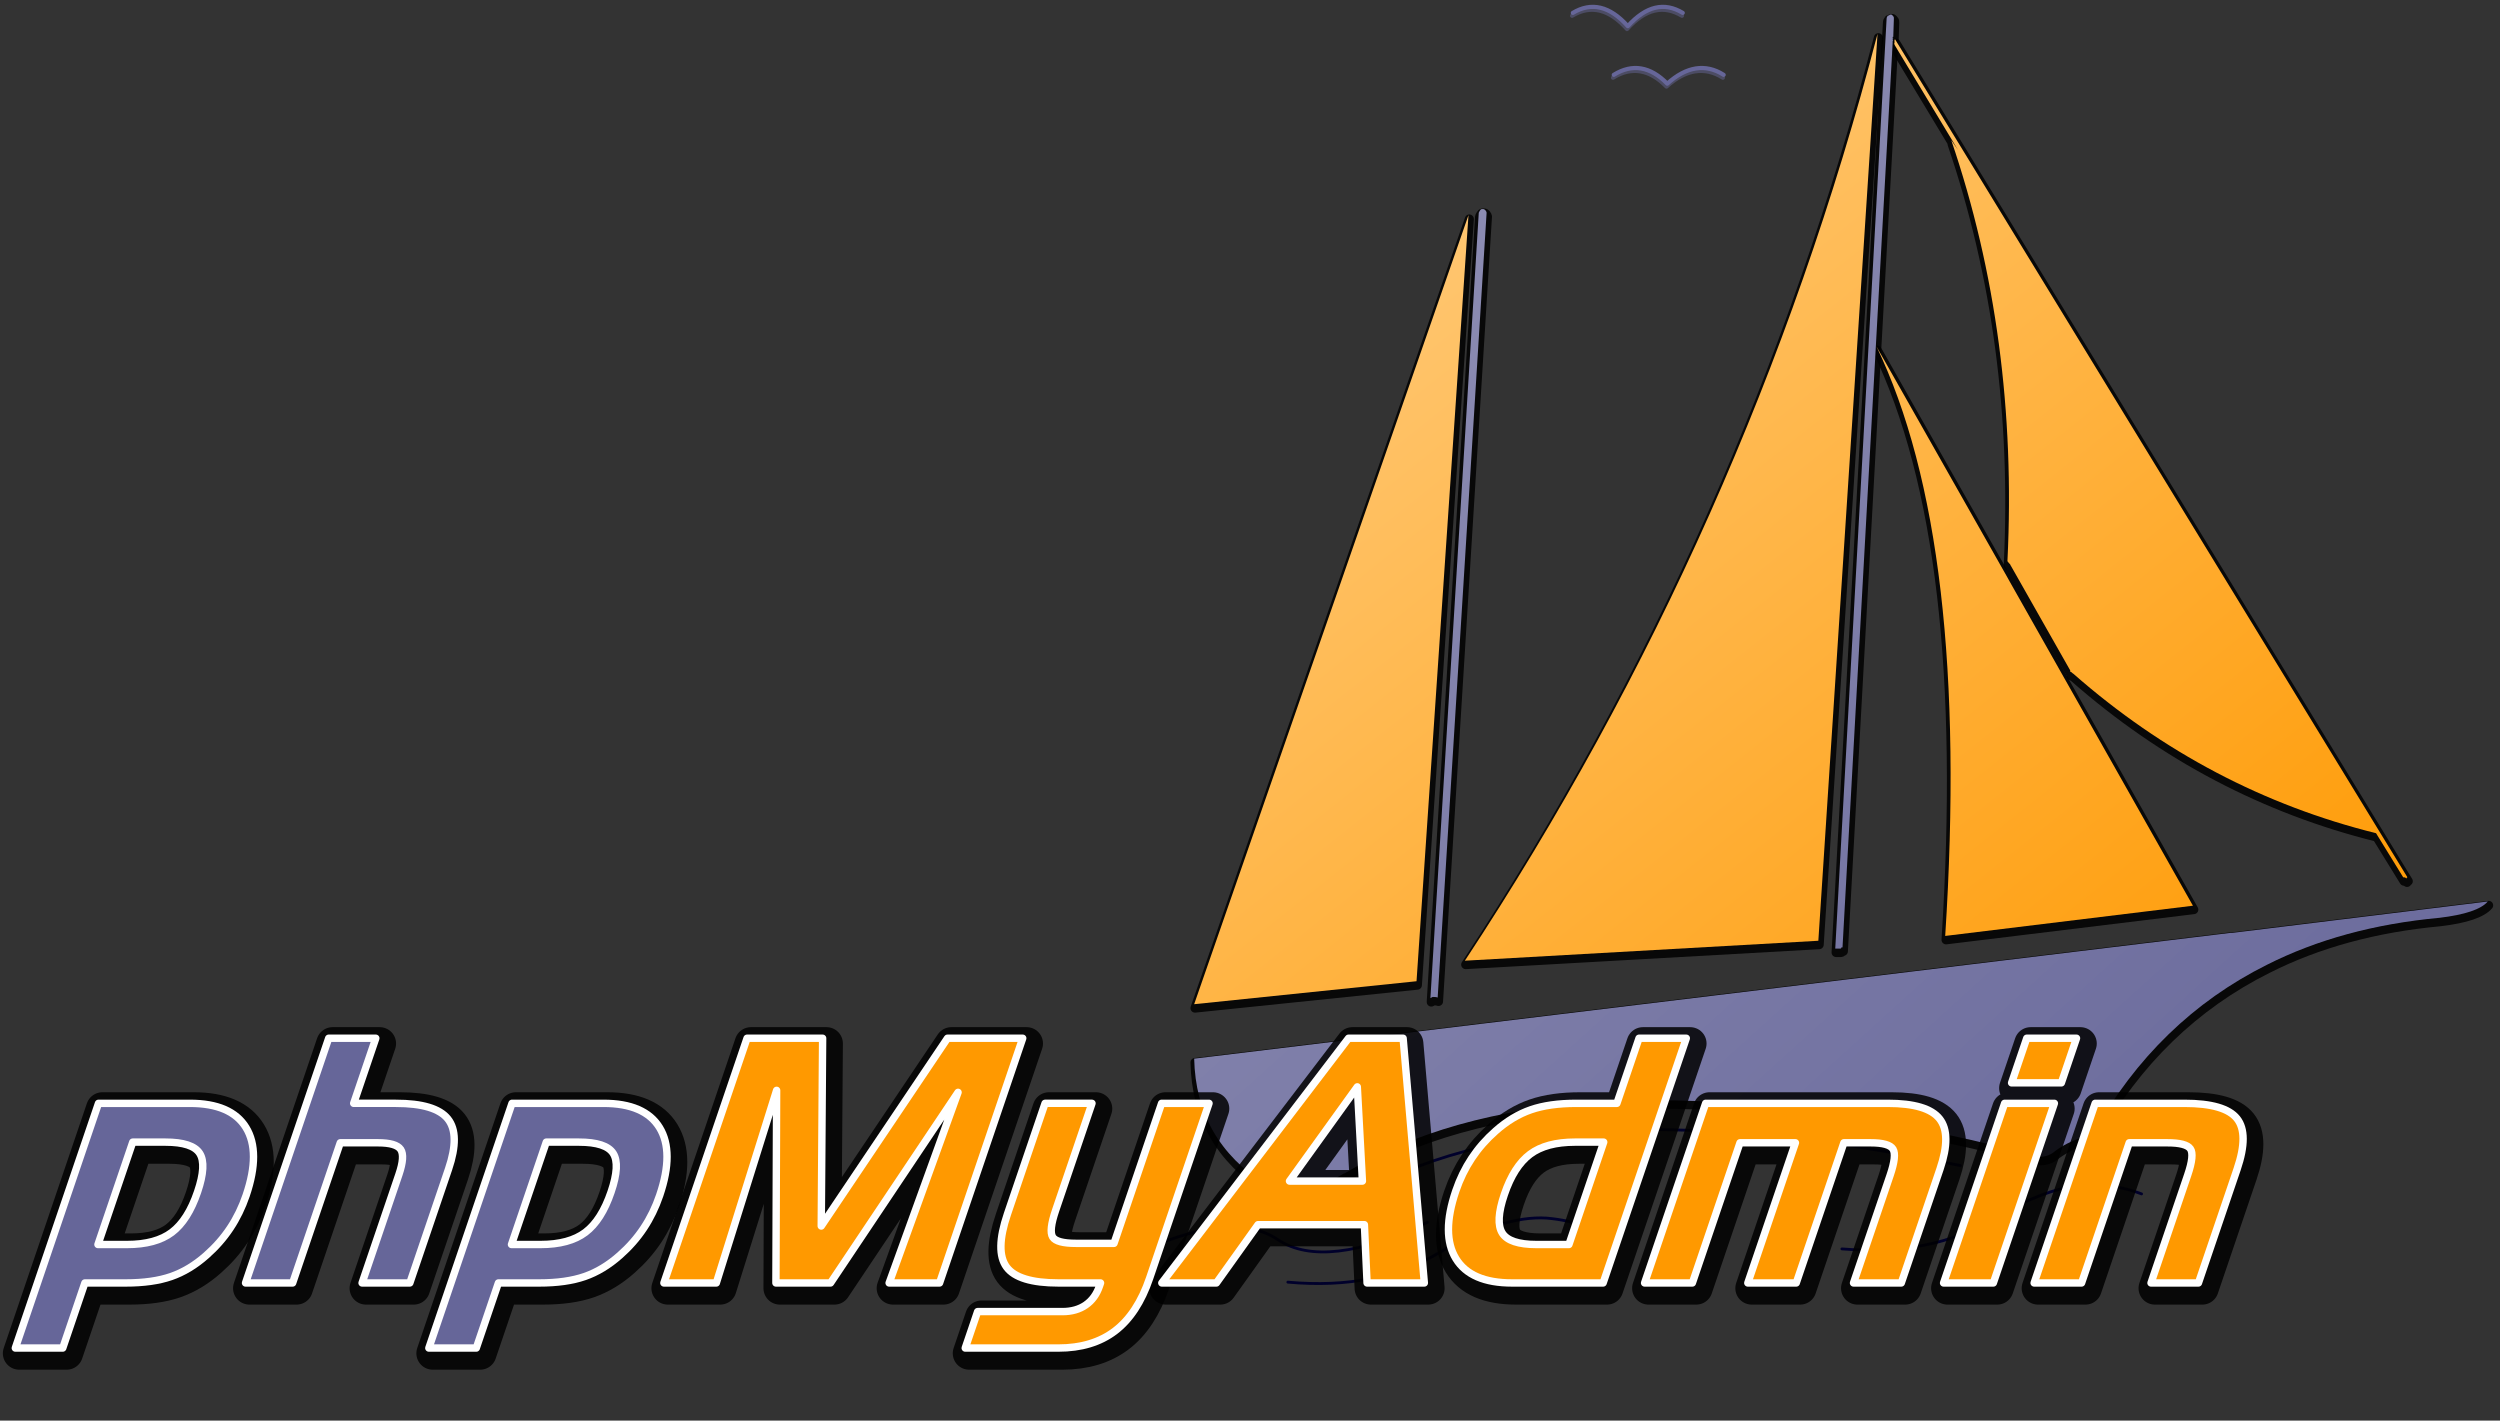 <?xml version="1.0" encoding="UTF-8" standalone="no"?>
<svg
   xmlns:dc="http://purl.org/dc/elements/1.1/"
   xmlns:cc="http://creativecommons.org/ns#"
   xmlns:rdf="http://www.w3.org/1999/02/22-rdf-syntax-ns#"
   xmlns:svg="http://www.w3.org/2000/svg"
   xmlns="http://www.w3.org/2000/svg"
   xmlns:xlink="http://www.w3.org/1999/xlink"
   version="1.1"
   width="1055.906"
   height="600"
   id="svg2896">
  <rect width="100%" height="100%" fill="#333333" stroke="none"/>
  <defs
     id="defs2898">
    <linearGradient
       id="linearGradient3910">
      <stop
         id="stop3912"
         style="stop-color:#666699;stop-opacity:1"
         offset="0" />
      <stop
         id="stop3914"
         style="stop-color:#ffffff;stop-opacity:1"
         offset="1" />
    </linearGradient>
    <linearGradient
       id="linearGradient3894">
      <stop
         id="stop3896"
         style="stop-color:#ff9900;stop-opacity:1"
         offset="0" />
      <stop
         id="stop3898"
         style="stop-color:#ffffff;stop-opacity:1"
         offset="1" />
    </linearGradient>
    <linearGradient
       x1="996.753"
       y1="572.643"
       x2="-635.195"
       y2="-1226.594"
       id="linearGradient3069"
       xlink:href="#linearGradient3910"
       gradientUnits="userSpaceOnUse"
       gradientTransform="translate(54,-63.78)" />
    <linearGradient
       x1="996.753"
       y1="572.643"
       x2="-635.195"
       y2="-1226.594"
       id="linearGradient3072"
       xlink:href="#linearGradient3910"
       gradientUnits="userSpaceOnUse"
       gradientTransform="translate(54,-63.78)" />
    <linearGradient
       x1="996.753"
       y1="572.643"
       x2="-635.195"
       y2="-1226.594"
       id="linearGradient3075"
       xlink:href="#linearGradient3910"
       gradientUnits="userSpaceOnUse"
       gradientTransform="translate(54,-63.78)" />
    <linearGradient
       x1="962.807"
       y1="487.914"
       x2="239.323"
       y2="-422.628"
       id="linearGradient3094"
       xlink:href="#linearGradient3894"
       gradientUnits="userSpaceOnUse"
       gradientTransform="translate(54,-63.78)" />
    <linearGradient
       x1="962.807"
       y1="487.914"
       x2="239.323"
       y2="-422.628"
       id="linearGradient3097"
       xlink:href="#linearGradient3894"
       gradientUnits="userSpaceOnUse"
       gradientTransform="translate(54,-63.78)" />
    <linearGradient
       x1="962.807"
       y1="487.914"
       x2="239.323"
       y2="-422.628"
       id="linearGradient3100"
       xlink:href="#linearGradient3894"
       gradientUnits="userSpaceOnUse"
       gradientTransform="translate(54,-63.78)" />
    <linearGradient
       x1="962.807"
       y1="487.914"
       x2="239.323"
       y2="-422.628"
       id="linearGradient3103"
       xlink:href="#linearGradient3894"
       gradientUnits="userSpaceOnUse"
       gradientTransform="translate(54,-63.78)" />
  </defs>
  <g
     id="boat-shadow"
     style="fill:none;stroke:#000000;stroke-width:3.834;stroke-linejoin:round;stroke-opacity:0.85">
    <g
       id="g3117-4">
      <path
         d="m 1030.692,389.292 c 10.718,-1.278 17.603,-3.578 20.415,-6.898 l -107.942,13.272 h -0.511 -0.256 l -437.414,53.085 c 0,0 0,0 -0.256,0 0.512,22.97 10.464,40.575 30.624,53.594 5.365,3.564 10.974,6.375 16.082,8.164 4.588,-5.366 10.21,-9.698 16.586,-13.273 l 0,0 c 0.255,0 0.255,0 0.255,0 57.169,-34.699 142.142,-40.066 254.429,-16.584 l 1.275,0.511 c 12.255,2.55 24.25,5.609 35.733,8.931 3.565,0.51 6.376,-0.257 8.676,-2.301 4.076,-3.066 9.186,-5.352 16.072,-7.141 v -0.256 l 0,0 c 17.873,-32.155 42.62,-55.894 73.242,-71.199 21.183,-10.72 45.431,-17.357 72.99,-19.905 z"
         id="path13-9" />
      <path
         d="m 627.733,90.456 c -0.255,-0.256 -0.511,-0.51 -1.011,-0.51 -0.512,0 -0.767,0 -1.021,0.254 -0.257,0.256 -0.511,0.768 -0.767,1.277 l -20.415,331.493 c 0,0 0,0 0,0.256 l 0,0 c 0.256,-0.256 0.51,-0.256 0.51,-0.256 0,0 0.257,-0.252 0.511,-0.252 0.769,0 1.268,0 2.033,0.252 l 20.671,-331.493 c 0,-0.256 -0.254,-0.765 -0.511,-1.021 z"
         id="path17-8" />
      <path
         d="m 800,8.539 c -0.256,-0.257 -0.512,-0.768 -1.021,-0.768 -0.512,0 -0.768,0.511 -1.277,0.511 -0.256,0.257 -0.513,0.766 -0.513,1.277 l -21.69,392.743 c 0,0 0.254,0 0.51,0 0.511,0 1.021,0 1.533,0 0.254,0 0.254,0 0.511,-0.259 0,0 0,0 0,-0.246 0.256,0 0.512,0 0.512,0 l 0,0 21.181,-382.03 0,0 0,0 0,0 c 0,-0.511 0,-0.511 0,-0.511 0,0 0,0 0,-0.256 0,0 0,0 0.256,0 -0.256,-0.255 -0.256,-0.255 -0.256,-0.255 0,0 0,0 0.256,0 -0.256,-0.257 -0.256,-0.257 -0.256,-0.257 0,-0.254 0,-0.254 0.256,-0.511 -0.256,0 -0.256,0 -0.256,-0.257 l 0,0 c 0,0 0,0 0,-0.252 0,0 0,0 0.256,0 -0.256,0 -0.256,0 -0.256,-0.257 0,0 0,0 0.256,0 l 0.255,-7.653 c -0.002,-0.51 -0.002,-0.764 -0.257,-1.019 z"
         id="path21-2" />
    </g>
    <g
       id="g3111-4">
      <path
         d="m 849.25,247.404 -1.277,-2.299 -55.127,-97.236 c 26.547,55.128 36.243,138.066 29.092,249.076 l 104.632,-12.764 -77.32,-136.777 z"
         id="path11-5" />
      <path
         d="m 768.355,398.988 25.001,-383.053 c -36.487,139.854 -94.424,270.257 -174.297,391.473 l 149.296,-8.42 z"
         id="path15-2" />
      <path
         d="m 598.643,416.081 0,0 21.947,-323.581 -115.862,333.28 93.915,-9.699 z"
         id="path19-9" />
      <path
         d="m 800.755,18.235 0,0 -0.246,0.254 0,0 v 0.257 l 0,0 v 0.255 l 0,0 v 0.256 l 0,0 v 0.511 l -0.255,0.257 h 0.255 l 0,0 v 0.254 l 0,0 v 0.256 l 0,0 26.794,44.396 -2.813,-4.075 0,0 c 18.883,55.369 26.803,114.84 23.738,177.611 l 0,0 c 0,0.251 0,0.251 0,0.251 l 0.254,0.256 c 0.257,0.512 0.768,0.766 1.021,1.277 0,0 0,0.256 0.256,0.512 l 24.749,43.642 c 0.254,0.256 0.254,0.511 0.254,1.023 h 0.257 l 0,0 c 0.511,0.251 0.511,0.508 1.021,0.765 37.767,33.178 80.64,55.627 127.859,67.366 l 11.479,18.628 c 0.504,0 1.017,0 1.271,0.509 0.256,-0.254 0.256,-0.509 0.512,-0.509 L 800.755,18.235 z"
         id="path25-9" />
    </g>
  </g>
  <g
     id="boat-body">
    <path
       d="m 1030.338,387.646 c 10.718,-1.278 17.603,-3.578 20.415,-6.898 l -107.942,13.272 h -0.511 -0.256 l -437.414,53.085 c 0,0 0,0 -0.256,0 0.512,22.97 10.464,40.575 30.624,53.594 5.365,3.564 10.974,6.375 16.082,8.164 4.588,-5.366 10.21,-9.698 16.586,-13.273 l 0,0 c 0.255,0 0.255,0 0.255,0 57.169,-34.699 142.142,-40.066 254.429,-16.584 l 1.275,0.511 c 12.255,2.55 24.25,5.609 35.733,8.931 3.565,0.51 6.376,-0.257 8.676,-2.301 4.076,-3.066 9.186,-5.352 16.072,-7.141 v -0.256 l 0,0 c 17.873,-32.155 42.62,-55.894 73.242,-71.199 21.183,-10.72 45.431,-17.357 72.99,-19.905 z"
       id="path13"
       style="fill:url(#linearGradient3075)" />
    <path
       d="m 627.379,88.81 c -0.255,-0.256 -0.511,-0.51 -1.011,-0.51 -0.512,0 -0.767,0 -1.021,0.254 -0.257,0.256 -0.511,0.768 -0.767,1.277 l -20.415,331.493 c 0,0 0,0 0,0.256 l 0,0 c 0.256,-0.256 0.51,-0.256 0.51,-0.256 0,0 0.257,-0.252 0.511,-0.252 0.769,0 1.268,0 2.033,0.252 l 20.671,-331.493 c 0,-0.256 -0.254,-0.765 -0.511,-1.021 z"
       id="path17"
       style="fill:url(#linearGradient3072)" />
    <path
       d="m 799.645,6.893 c -0.256,-0.257 -0.512,-0.768 -1.021,-0.768 -0.512,0 -0.768,0.511 -1.277,0.511 -0.256,0.257 -0.513,0.766 -0.513,1.277 l -21.69,392.743 c 0,0 0.254,0 0.51,0 0.511,0 1.021,0 1.533,0 0.254,0 0.254,0 0.511,-0.259 0,0 0,0 0,-0.246 0.256,0 0.512,0 0.512,0 l 0,0 21.181,-382.03 0,0 0,0 0,0 c 0,-0.511 0,-0.511 0,-0.511 0,0 0,0 0,-0.256 0,0 0,0 0.256,0 -0.256,-0.255 -0.256,-0.255 -0.256,-0.255 0,0 0,0 0.256,0 -0.256,-0.257 -0.256,-0.257 -0.256,-0.257 0,-0.254 0,-0.254 0.256,-0.511 -0.256,0 -0.256,0 -0.256,-0.257 l 0,0 c 0,0 0,0 0,-0.252 0,0 0,0 0.256,0 -0.256,0 -0.256,0 -0.256,-0.257 0,0 0,0 0.256,0 l 0.255,-7.653 c -0.002,-0.51 -0.002,-0.764 -0.257,-1.019 z"
       id="path21"
       style="fill:url(#linearGradient3069)" />
  </g>
  <g
     id="sea"
     style="fill:none;stroke:#00002b;stroke-width:1.2;stroke-linecap:round;stroke-linejoin:round">
    <path
       d="m 670.509,518.304 c -5.353,-2.045 -11.229,-3.323 -17.348,-3.834 -12.509,-0.767 -27.56,4.088 -45.177,14.552 -17.605,10.464 -38.786,14.796 -64.046,12.508"
       id="path35" />
    <path
       d="m 602.886,516.259 c -28.834,13.785 -50.016,16.084 -63.033,7.4 -13.273,-8.934 -33.689,-6.634 -61.247,6.385"
       id="path37" />
    <path
       d="m 827.97,492.277 c -121.472,-25.012 -209.01,-19.147 -262.602,17.862"
       id="path39" />
    <path
       d="m 904.522,504.263 c -5.354,-2.034 -11.229,-3.31 -17.351,-3.819 -12.506,-1.022 -27.557,3.819 -45.171,14.282 -17.607,10.72 -38.791,14.809 -64.048,12.763"
       id="path41" />
  </g>
  <g
     id="boat-sails">
    <path
       d="m 848.896,245.758 -1.277,-2.299 -55.127,-97.236 c 26.547,55.128 36.243,138.066 29.092,249.076 l 104.632,-12.764 -77.32,-136.777 z"
       id="path11"
       style="fill:url(#linearGradient3103)" />
    <path
       d="m 768,397.342 25.001,-383.053 c -36.487,139.854 -94.424,270.257 -174.297,391.473 l 149.296,-8.42 z"
       id="path15"
       style="fill:url(#linearGradient3100)" />
    <path
       d="m 598.289,414.435 0,0 21.947,-323.581 -115.862,333.28 93.915,-9.699 z"
       id="path19"
       style="fill:url(#linearGradient3097)" />
    <path
       d="m 800.401,16.589 0,0 -0.246,0.254 0,0 v 0.257 l 0,0 v 0.255 l 0,0 v 0.256 l 0,0 v 0.511 l -0.255,0.257 h 0.255 l 0,0 v 0.254 l 0,0 v 0.256 l 0,0 26.794,44.396 -2.813,-4.075 0,0 c 18.883,55.369 26.803,114.84 23.738,177.611 l 0,0 c 0,0.251 0,0.251 0,0.251 l 0.254,0.256 c 0.257,0.512 0.768,0.766 1.021,1.277 0,0 0,0.256 0.256,0.512 l 24.749,43.642 c 0.254,0.256 0.254,0.511 0.254,1.023 h 0.257 l 0,0 c 0.511,0.251 0.511,0.508 1.021,0.765 37.767,33.178 80.64,55.627 127.859,67.366 l 11.479,18.628 c 0.504,0 1.017,0 1.271,0.509 0.256,-0.254 0.256,-0.509 0.512,-0.509 L 800.401,16.589 z"
       id="path25"
       style="fill:url(#linearGradient3094)" />
  </g>
  <g
     id="birds"
     style="fill:none;stroke:#666699;stroke-width:1.77;stroke-linecap:round;stroke-linejoin:round">
    <g
       id="g43">
      <path
         d="m 728.007,31.605 c -7.626,-4.833 -15.727,-3.585 -23.828,3.735 -7.165,-7.32 -14.797,-8.568 -22.58,-3.735"
         id="path45" />
      <path
         d="M 710.721,5.439 C 702.933,0.768 695.3,2.476 687.517,11.045 679.885,2.476 672.095,0.768 664.307,5.439"
         id="path47" />
    </g>
    <g
       id="g43-2"
       style="stroke-opacity:0.48">
      <path
         d="M 727.688,32.825 C 720.062,27.992 711.96,29.24 703.859,36.56 696.695,29.24 689.062,27.992 681.28,32.825"
         id="path45-6" />
      <path
         d="M 710.402,6.66 C 702.613,1.989 694.98,3.697 687.198,12.265 679.565,3.697 671.776,1.989 663.987,6.66"
         id="path47-0" />
    </g>
  </g>
  <g
     id="text-shadow"
     style="font-size:40px;fill:none;stroke:#000000;stroke-width:13.819;stroke-linejoin:round;stroke-opacity:0.85;font-family:HandelGothic BT">
    <path
       d="m 57.713,484.619 -14.695,43.242 12.234,0 c 8.109,2e-5 14.433,-1.711 18.971,-5.133 4.538,-3.422 8.161,-9.117 10.868,-17.086 2.613,-7.687 2.911,-13.113 0.892,-16.277 -2.019,-3.164 -6.848,-4.746 -14.489,-4.746 z m -14.471,-16.383 38.602,0 c 11.625,8e-5 19.532,3.422 23.722,10.266 4.189,6.844 4.205,16.383 0.048,28.617 -1.705,5.016 -3.95,9.621 -6.735,13.816 -2.785,4.195 -6.149,8.027 -10.092,11.496 -4.699,4.172 -9.653,7.16 -14.86,8.965 -5.208,1.805 -11.608,2.707 -19.202,2.707 l -17.227,0 -9.343,27.492 -20.039,0 z"
       id="path5476" />
    <path
       d="m 140.475,440.744 19.898,0 -9.343,27.492 17.789,0 c 11.156,8e-5 18.486,2.191 21.988,6.574 3.502,4.383 3.597,11.449 0.283,21.199 l -16.343,48.094 -20.18,0 15.557,-45.773 c 1.767,-5.203 2.019,-8.742 0.758,-10.617 -1.261,-1.875 -4.447,-2.812 -9.556,-2.812 l -15.961,0 -20.118,59.203 -19.898,0 z"
       id="path5478" />
    <path
       d="m 232.369,484.619 -14.695,43.242 12.234,0 c 8.109,2e-5 14.433,-1.711 18.971,-5.133 4.538,-3.422 8.161,-9.117 10.868,-17.086 2.613,-7.687 2.911,-13.113 0.892,-16.277 -2.019,-3.164 -6.848,-4.746 -14.489,-4.746 z m -14.471,-16.383 38.602,0 c 11.625,8e-5 19.532,3.422 23.722,10.266 4.189,6.844 4.205,16.383 0.048,28.617 -1.705,5.016 -3.95,9.621 -6.735,13.816 -2.785,4.195 -6.149,8.027 -10.092,11.496 -4.699,4.172 -9.653,7.16 -14.86,8.965 -5.208,1.805 -11.608,2.707 -19.202,2.707 l -17.227,0 -9.343,27.492 -20.039,0 z"
       id="path5480" />
    <path
       d="m 317.171,440.744 31.922,0 -0.584,79.312 53.319,-79.312 31.781,0 -35.125,103.359 -21.305,0 29.118,-80.508 -53.868,80.508 -23.062,0 0.294,-81.352 -25.466,81.352 -22.148,0 z"
       id="path5482" />
    <path
       d="m 456.06,527.369 16.102,0 20.096,-59.133 20.039,0 -25.088,73.828 c -3.41,10.031 -8.279,17.461 -14.607,22.289 -6.328,4.828 -14.32,7.242 -23.977,7.242 l -39.305,0 5.234,-15.398 35.859,0 c 3.844,0 7.111,-0.926 9.802,-2.777 2.691,-1.852 4.634,-4.535 5.829,-8.051 l 0.431,-1.266 -17.719,0 c -11.344,0 -18.669,-2.238 -21.975,-6.715 -3.306,-4.477 -3.184,-11.941 0.367,-22.395 l 15.891,-46.758 19.828,0 -15.363,45.211 c -1.945,5.719 -2.365,9.469 -1.259,11.25 1.106,1.781 4.378,2.672 9.815,2.672 z"
       id="path5484" />
    <path
       d="m 574.919,461.275 -28.639,39.797 30.797,0 z m -3.709,-20.531 23.062,0 8.96,103.359 -24.188,0 -1.129,-24.609 -44.93,0 -17.574,24.609 -23.062,0 z"
       id="path5486" />
    <path
       d="m 664.299,527.861 14.695,-43.242 -12.094,0 c -8.109,6e-5 -14.44,1.699 -18.993,5.098 -4.553,3.398 -8.175,9.059 -10.868,16.98 -2.613,7.688 -2.907,13.137 -0.881,16.348 2.026,3.211 6.836,4.816 14.429,4.816 z m 14.449,16.242 -38.461,0 c -11.625,0 -19.532,-3.422 -23.722,-10.266 -4.189,-6.844 -4.206,-16.383 -0.048,-28.617 1.705,-5.016 3.95,-9.621 6.735,-13.816 2.785,-4.195 6.149,-8.027 10.092,-11.496 4.699,-4.172 9.664,-7.16 14.895,-8.965 5.231,-1.805 11.62,-2.707 19.167,-2.707 l 17.156,0 9.343,-27.492 19.969,0 z"
       id="path5488" />
    <path
       d="m 722.039,468.236 76.922,0 c 11.156,8e-5 18.455,2.18 21.896,6.539 3.441,4.359 3.496,11.438 0.165,21.234 l -16.343,48.094 -20.18,0 15.46,-45.492 c 1.895,-5.578 2.302,-9.258 1.219,-11.039 -1.083,-1.781 -4.249,-2.672 -9.499,-2.672 l -11.25,0 -20.118,59.203 -20.461,0 20.118,-59.203 -23.414,0 -20.118,59.203 -20.18,0 z"
       id="path5490" />
    <path
       d="m 872.284,459.588 -21.023,0 6.403,-18.844 21.023,0 z m -28.723,84.516 -21.023,0 25.783,-75.867 21.023,0 z"
       id="path5492" />
    <path
       d="m 886.57,468.236 37.688,0 c 11.391,8e-5 18.795,2.145 22.212,6.434 3.417,4.289 3.437,11.402 0.059,21.34 l -16.343,48.094 -20.039,0 15.508,-45.633 c 1.928,-5.672 2.299,-9.352 1.114,-11.039 -1.185,-1.687 -4.426,-2.531 -9.723,-2.531 l -16.102,0 -20.118,59.203 -20.039,0 z"
       id="path5494" />
  </g>
  <g
     id="text-body"
     style="font-size:40px;fill:#ff9900;stroke:#ffffff;stroke-width:3.125;stroke-linejoin:round;font-family:HandelGothic BT">
    <path
       d="m 56.067,482.39 -14.695,43.242 12.234,0 c 8.109,10e-6 14.433,-1.711 18.971,-5.133 4.538,-3.422 8.161,-9.117 10.868,-17.086 2.613,-7.687 2.911,-13.113 0.892,-16.277 -2.019,-3.164 -6.848,-4.746 -14.489,-4.746 z m -14.471,-16.383 38.602,0 c 11.625,7e-5 19.532,3.422 23.722,10.266 4.189,6.844 4.205,16.383 0.048,28.617 -1.705,5.016 -3.95,9.621 -6.735,13.816 -2.785,4.195 -6.149,8.027 -10.092,11.496 -4.699,4.172 -9.653,7.16 -14.86,8.965 -5.208,1.805 -11.608,2.707 -19.202,2.707 l -17.227,0 -9.343,27.492 -20.039,0 z"
       id="path5455"
       style="font-size:40px;fill:#666699;stroke:#ffffff;stroke-width:3.125;stroke-linejoin:round;font-family:HandelGothic BT" />
    <path
       d="m 138.829,438.515 19.898,0 -9.343,27.492 17.789,0 c 11.156,7e-5 18.485,2.191 21.988,6.574 3.502,4.383 3.597,11.449 0.283,21.199 l -16.343,48.094 -20.18,0 15.557,-45.773 c 1.767,-5.203 2.019,-8.742 0.758,-10.617 -1.261,-1.875 -4.447,-2.812 -9.556,-2.812 l -15.961,0 -20.118,59.203 -19.898,0 z"
       id="path5457"
       style="font-size:40px;fill:#666699;stroke:#ffffff;stroke-width:3.125;stroke-linejoin:round;font-family:HandelGothic BT" />
    <path
       d="m 230.723,482.39 -14.695,43.242 12.234,0 c 8.109,10e-6 14.433,-1.711 18.971,-5.133 4.538,-3.422 8.161,-9.117 10.868,-17.086 2.613,-7.687 2.911,-13.113 0.892,-16.277 -2.019,-3.164 -6.848,-4.746 -14.489,-4.746 z m -14.471,-16.383 38.602,0 c 11.625,7e-5 19.532,3.422 23.722,10.266 4.189,6.844 4.205,16.383 0.048,28.617 -1.705,5.016 -3.95,9.621 -6.735,13.816 -2.785,4.195 -6.149,8.027 -10.092,11.496 -4.699,4.172 -9.653,7.16 -14.86,8.965 -5.208,1.805 -11.608,2.707 -19.202,2.707 l -17.227,0 -9.343,27.492 -20.039,0 z"
       id="path5459"
       style="font-size:40px;fill:#666699;stroke:#ffffff;stroke-width:3.125;stroke-linejoin:round;font-family:HandelGothic BT" />
    <path
       d="m 315.525,438.515 31.922,0 -0.584,79.312 53.319,-79.312 31.781,0 -35.125,103.359 -21.305,0 29.118,-80.508 -53.868,80.508 -23.062,0 0.294,-81.352 -25.466,81.352 -22.148,0 z"
       id="path5461" />
    <path
       d="m 454.414,525.14 16.102,0 20.096,-59.133 20.039,0 -25.088,73.828 c -3.41,10.031 -8.279,17.461 -14.607,22.289 -6.328,4.828 -14.32,7.242 -23.977,7.242 l -39.305,0 5.234,-15.398 35.859,0 c 3.844,-2e-5 7.111,-0.926 9.802,-2.777 2.691,-1.852 4.634,-4.535 5.829,-8.051 l 0.431,-1.266 -17.719,0 c -11.344,0 -18.669,-2.238 -21.975,-6.715 -3.306,-4.477 -3.184,-11.941 0.367,-22.395 l 15.891,-46.758 19.828,0 -15.363,45.211 c -1.945,5.719 -2.365,9.469 -1.259,11.25 1.106,1.781 4.378,2.672 9.815,2.672 z"
       id="path5463" />
    <path
       d="m 573.273,459.046 -28.639,39.797 30.797,0 z m -3.709,-20.531 23.062,0 8.96,103.359 -24.188,0 -1.129,-24.609 -44.93,0 -17.574,24.609 -23.062,0 z"
       id="path5465" />
    <path
       d="m 662.653,525.632 14.695,-43.242 -12.094,0 c -8.109,6e-5 -14.44,1.699 -18.993,5.098 -4.553,3.398 -8.175,9.059 -10.868,16.98 -2.613,7.688 -2.907,13.137 -0.881,16.348 2.026,3.211 6.836,4.816 14.429,4.816 z m 14.449,16.242 -38.461,0 c -11.625,0 -19.532,-3.422 -23.722,-10.266 -4.189,-6.844 -4.206,-16.383 -0.048,-28.617 1.705,-5.016 3.95,-9.621 6.735,-13.816 2.785,-4.195 6.149,-8.027 10.092,-11.496 4.699,-4.172 9.664,-7.16 14.895,-8.965 5.231,-1.805 11.62,-2.707 19.167,-2.707 l 17.156,0 9.343,-27.492 19.969,0 z"
       id="path5467" />
    <path
       d="m 720.393,466.007 76.922,0 c 11.156,7e-5 18.455,2.18 21.896,6.539 3.441,4.359 3.496,11.438 0.165,21.234 l -16.343,48.094 -20.18,0 15.46,-45.492 c 1.895,-5.578 2.302,-9.258 1.219,-11.039 -1.083,-1.781 -4.249,-2.672 -9.499,-2.672 l -11.25,0 -20.118,59.203 -20.461,0 20.118,-59.203 -23.414,0 -20.118,59.203 -20.18,0 z"
       id="path5469" />
    <path
       d="m 870.637,457.359 -21.023,0 6.403,-18.844 21.023,0 z m -28.723,84.516 -21.023,0 25.783,-75.867 21.023,0 z"
       id="path5471" />
    <path
       d="m 884.924,466.007 37.688,0 c 11.391,7e-5 18.795,2.145 22.212,6.434 3.417,4.289 3.437,11.402 0.059,21.34 l -16.343,48.094 -20.039,0 15.508,-45.633 c 1.928,-5.672 2.299,-9.351 1.114,-11.039 -1.185,-1.687 -4.426,-2.531 -9.723,-2.531 l -16.102,0 -20.118,59.203 -20.039,0 z"
       id="path5473" />
  </g>
</svg>
